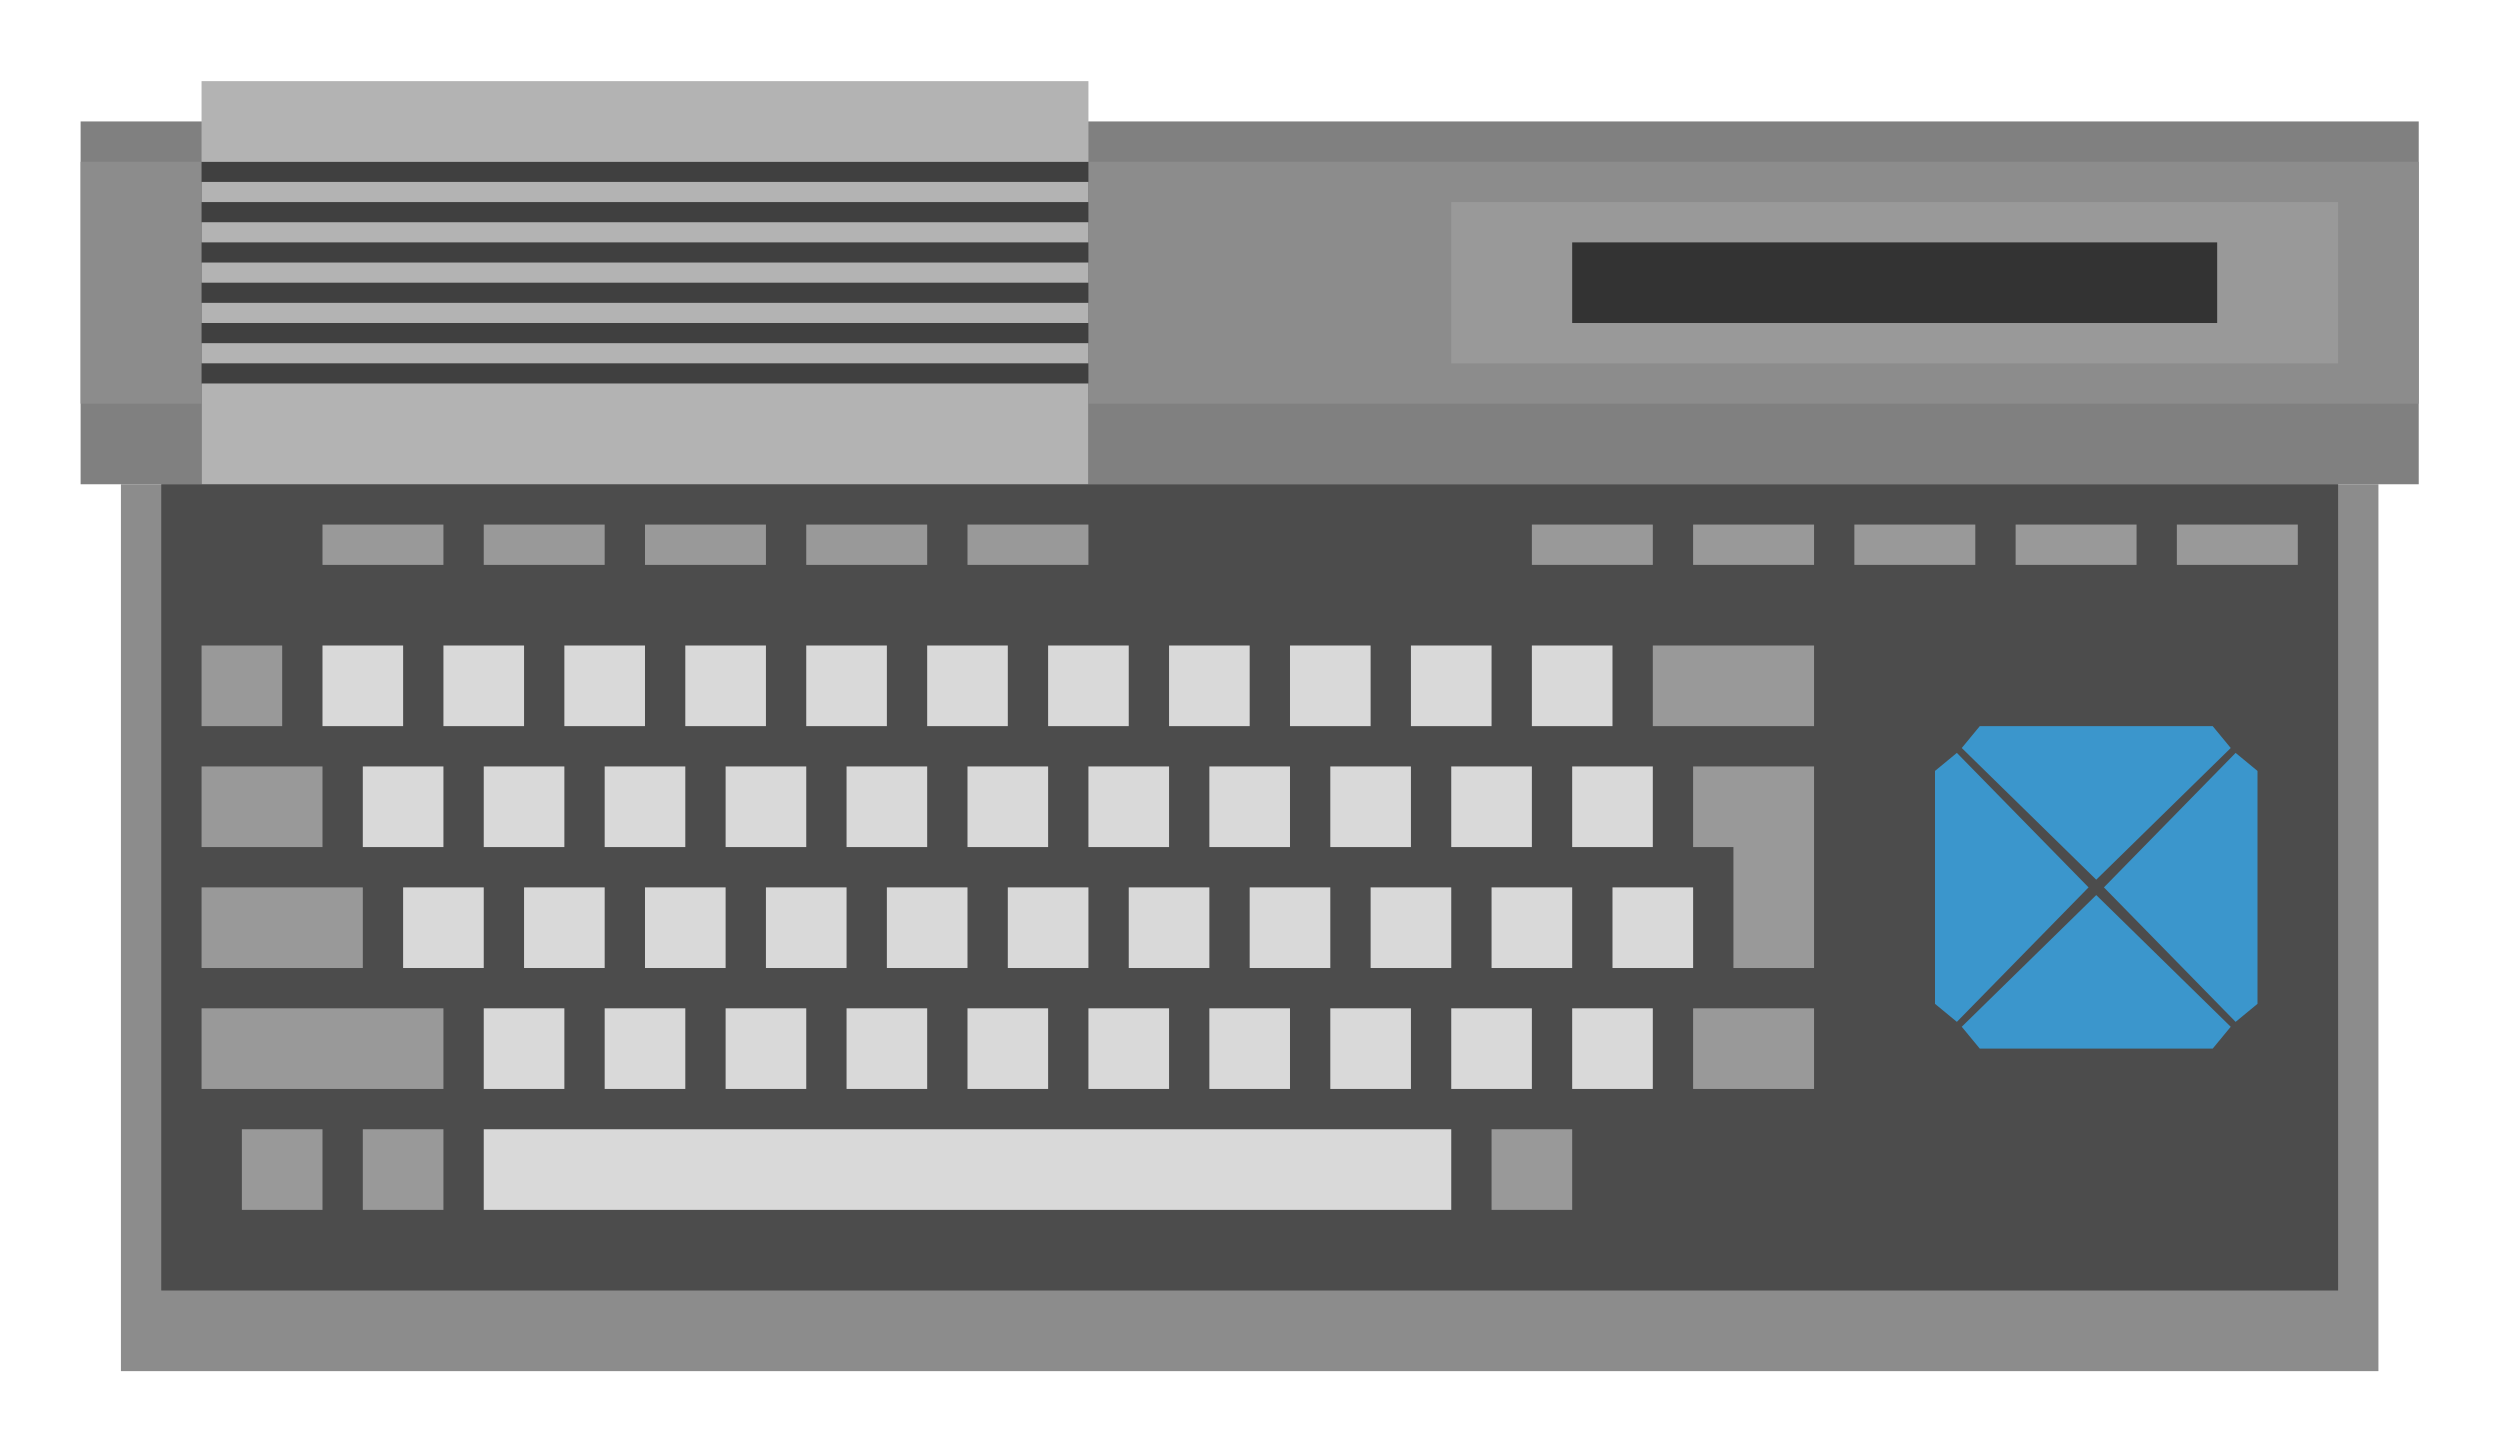 <?xml version="1.0" encoding="UTF-8" standalone="no"?>
<svg
   xmlns:dc="http://purl.org/dc/elements/1.1/"
   xmlns:cc="http://creativecommons.org/ns#"
   xmlns:rdf="http://www.w3.org/1999/02/22-rdf-syntax-ns#"
   xmlns:svg="http://www.w3.org/2000/svg"
   xmlns="http://www.w3.org/2000/svg"
   viewBox="0 0 330.667 192"
   height="192"
   width="330.667"
   xml:space="preserve"
   id="svg2"
   version="1.1"><defs
     id="defs6"><clipPath
       id="clipPath18"
       clipPathUnits="userSpaceOnUse"><path
         id="path16"
         d="M 0,256 H 256 V 0 H 0 Z" /></clipPath><clipPath
       id="clipPath26"
       clipPathUnits="userSpaceOnUse"><path
         id="path24"
         d="M 4,200 H 252 V 56 H 4 Z" /></clipPath></defs><g
     transform="matrix(1.333,0,0,-1.333,-5.333,266.667)"
     id="g10"><g
       id="g12"><g
         clip-path="url(#clipPath18)"
         id="g14"><g
           id="g20"><g
             id="g22" /><g
             id="g34"><g
               style="opacity:0.5"
               id="g32"
               clip-path="url(#clipPath26)"><g
                 id="g30"
                 transform="translate(244,196)"><path
                   id="path28"
                   style="fill:#ffffff;fill-opacity:1;fill-rule:nonzero;stroke:none"
                   d="m 0,0 h -124 v 4 h -8 -88 -8 V 0 h -4 -8 v -8 -4 -24 -8 -8 h 4 v -80 -8 h 8 224 8 v 8 80 h 4 v 8 8 24 4 8 z" /></g></g></g></g></g></g><path
       id="path36"
       style="fill:#8c8c8c;fill-opacity:1;fill-rule:nonzero;stroke:none"
       d="M 240,64 H 16 v 88 h 224 z" /><path
       id="path38"
       style="fill:#808080;fill-opacity:1;fill-rule:nonzero;stroke:none"
       d="M 244,152 H 12 v 36 h 232 z" /><path
       id="path40"
       style="fill:#8c8c8c;fill-opacity:1;fill-rule:nonzero;stroke:none"
       d="M 244,160 H 12 v 24 h 232 z" /><path
       id="path42"
       style="fill:#999999;fill-opacity:1;fill-rule:nonzero;stroke:none"
       d="m 236,164 h -88 v 16 h 88 z" /><g
       transform="translate(222.818,176)"
       id="g44"><path
         id="path46"
         style="fill:#333333;fill-opacity:1;fill-rule:nonzero;stroke:none"
         d="m 0,0 h -61.637 -1.181 V -0.762 -7.238 -8 H -61.637 0 1.182 V -7.238 -0.762 0 Z" /></g><path
       id="path48"
       style="fill:#404040;fill-opacity:1;fill-rule:nonzero;stroke:none"
       d="M 112,152 H 24 v 32 h 88 z" /><path
       id="path50"
       style="fill:#b3b3b3;fill-opacity:1;fill-rule:nonzero;stroke:none"
       d="M 112,150 H 24 v 12 h 88 z" /><path
       id="path52"
       style="fill:#b3b3b3;fill-opacity:1;fill-rule:nonzero;stroke:none"
       d="M 112,184 H 24 v 8 h 88 z" /><path
       id="path54"
       style="fill:#b3b3b3;fill-opacity:1;fill-rule:nonzero;stroke:none"
       d="M 112,180 H 24 v 2 h 88 z" /><path
       id="path56"
       style="fill:#b3b3b3;fill-opacity:1;fill-rule:nonzero;stroke:none"
       d="M 112,176 H 24 v 2 h 88 z" /><path
       id="path58"
       style="fill:#b3b3b3;fill-opacity:1;fill-rule:nonzero;stroke:none"
       d="M 112,172 H 24 v 2 h 88 z" /><path
       id="path60"
       style="fill:#b3b3b3;fill-opacity:1;fill-rule:nonzero;stroke:none"
       d="M 112,168 H 24 v 2 h 88 z" /><path
       id="path62"
       style="fill:#b3b3b3;fill-opacity:1;fill-rule:nonzero;stroke:none"
       d="M 112,164 H 24 v 2 h 88 z" /><path
       id="path64"
       style="fill:#4c4c4c;fill-opacity:1;fill-rule:nonzero;stroke:none"
       d="M 236,72 H 20 v 80 h 216 z" /><path
       id="path66"
       style="fill:#999999;fill-opacity:1;fill-rule:nonzero;stroke:none"
       d="M 48,144 H 36 v 4 h 12 z" /><path
       id="path68"
       style="fill:#999999;fill-opacity:1;fill-rule:nonzero;stroke:none"
       d="M 64,144 H 52 v 4 h 12 z" /><path
       id="path70"
       style="fill:#999999;fill-opacity:1;fill-rule:nonzero;stroke:none"
       d="M 80,144 H 68 v 4 h 12 z" /><path
       id="path72"
       style="fill:#999999;fill-opacity:1;fill-rule:nonzero;stroke:none"
       d="M 96,144 H 84 v 4 h 12 z" /><path
       id="path74"
       style="fill:#999999;fill-opacity:1;fill-rule:nonzero;stroke:none"
       d="m 112,144 h -12 v 4 h 12 z" /><path
       id="path76"
       style="fill:#999999;fill-opacity:1;fill-rule:nonzero;stroke:none"
       d="m 168,144 h -12 v 4 h 12 z" /><path
       id="path78"
       style="fill:#999999;fill-opacity:1;fill-rule:nonzero;stroke:none"
       d="m 184,144 h -12 v 4 h 12 z" /><path
       id="path80"
       style="fill:#999999;fill-opacity:1;fill-rule:nonzero;stroke:none"
       d="m 232,144 h -12 v 4 h 12 z" /><path
       id="path82"
       style="fill:#999999;fill-opacity:1;fill-rule:nonzero;stroke:none"
       d="m 216,144 h -12 v 4 h 12 z" /><path
       id="path84"
       style="fill:#999999;fill-opacity:1;fill-rule:nonzero;stroke:none"
       d="m 200,144 h -12 v 4 h 12 z" /><g
       transform="translate(198.17,125.345)"
       id="g86"><path
         id="path88"
         style="fill:#3b96cc;fill-opacity:1;fill-rule:nonzero;stroke:none"
         d="M 0,0 -2.17,-1.79 V -24.899 L 0,-26.689 13.067,-13.345 Z" /></g><g
       transform="translate(225.83,98.655)"
       id="g90"><path
         id="path92"
         style="fill:#3b96cc;fill-opacity:1;fill-rule:nonzero;stroke:none"
         d="M 0,0 2.17,1.79 V 24.899 L 0,26.689 -13.067,13.345 Z" /></g><g
       transform="translate(225.345,125.83)"
       id="g94"><path
         id="path96"
         style="fill:#3b96cc;fill-opacity:1;fill-rule:nonzero;stroke:none"
         d="M 0,0 -1.79,2.17 H -24.899 L -26.689,0 -13.345,-13.067 Z" /></g><g
       transform="translate(198.655,98.17)"
       id="g98"><path
         id="path100"
         style="fill:#3b96cc;fill-opacity:1;fill-rule:nonzero;stroke:none"
         d="M 0,0 1.79,-2.17 H 24.899 L 26.689,0 13.345,13.067 Z" /></g><path
       id="path102"
       style="fill:#999999;fill-opacity:1;fill-rule:nonzero;stroke:none"
       d="m 32,128 h -8 v 8 h 8 z" /><path
       id="path104"
       style="fill:#d9d9d9;fill-opacity:1;fill-rule:nonzero;stroke:none"
       d="m 44,128 h -8 v 8 h 8 z" /><path
       id="path106"
       style="fill:#d9d9d9;fill-opacity:1;fill-rule:nonzero;stroke:none"
       d="m 56,128 h -8 v 8 h 8 z" /><path
       id="path108"
       style="fill:#d9d9d9;fill-opacity:1;fill-rule:nonzero;stroke:none"
       d="m 68,128 h -8 v 8 h 8 z" /><path
       id="path110"
       style="fill:#d9d9d9;fill-opacity:1;fill-rule:nonzero;stroke:none"
       d="m 80,128 h -8 v 8 h 8 z" /><path
       id="path112"
       style="fill:#d9d9d9;fill-opacity:1;fill-rule:nonzero;stroke:none"
       d="m 92,128 h -8 v 8 h 8 z" /><path
       id="path114"
       style="fill:#d9d9d9;fill-opacity:1;fill-rule:nonzero;stroke:none"
       d="m 104,128 h -8 v 8 h 8 z" /><path
       id="path116"
       style="fill:#d9d9d9;fill-opacity:1;fill-rule:nonzero;stroke:none"
       d="m 116,128 h -8 v 8 h 8 z" /><path
       id="path118"
       style="fill:#d9d9d9;fill-opacity:1;fill-rule:nonzero;stroke:none"
       d="m 128,128 h -8 v 8 h 8 z" /><path
       id="path120"
       style="fill:#d9d9d9;fill-opacity:1;fill-rule:nonzero;stroke:none"
       d="m 140,128 h -8 v 8 h 8 z" /><path
       id="path122"
       style="fill:#d9d9d9;fill-opacity:1;fill-rule:nonzero;stroke:none"
       d="m 152,128 h -8 v 8 h 8 z" /><path
       id="path124"
       style="fill:#d9d9d9;fill-opacity:1;fill-rule:nonzero;stroke:none"
       d="m 164,128 h -8 v 8 h 8 z" /><path
       id="path126"
       style="fill:#d9d9d9;fill-opacity:1;fill-rule:nonzero;stroke:none"
       d="m 48,116 h -8 v 8 h 8 z" /><path
       id="path128"
       style="fill:#999999;fill-opacity:1;fill-rule:nonzero;stroke:none"
       d="M 36,116 H 24 v 8 h 12 z" /><path
       id="path130"
       style="fill:#999999;fill-opacity:1;fill-rule:nonzero;stroke:none"
       d="M 40,104 H 24 v 8 h 16 z" /><path
       id="path132"
       style="fill:#999999;fill-opacity:1;fill-rule:nonzero;stroke:none"
       d="M 48,92 H 24 v 8 h 24 z" /><path
       id="path134"
       style="fill:#d9d9d9;fill-opacity:1;fill-rule:nonzero;stroke:none"
       d="m 60,116 h -8 v 8 h 8 z" /><path
       id="path136"
       style="fill:#d9d9d9;fill-opacity:1;fill-rule:nonzero;stroke:none"
       d="m 72,116 h -8 v 8 h 8 z" /><path
       id="path138"
       style="fill:#d9d9d9;fill-opacity:1;fill-rule:nonzero;stroke:none"
       d="m 84,116 h -8 v 8 h 8 z" /><path
       id="path140"
       style="fill:#d9d9d9;fill-opacity:1;fill-rule:nonzero;stroke:none"
       d="m 96,116 h -8 v 8 h 8 z" /><path
       id="path142"
       style="fill:#d9d9d9;fill-opacity:1;fill-rule:nonzero;stroke:none"
       d="m 108,116 h -8 v 8 h 8 z" /><path
       id="path144"
       style="fill:#d9d9d9;fill-opacity:1;fill-rule:nonzero;stroke:none"
       d="m 120,116 h -8 v 8 h 8 z" /><path
       id="path146"
       style="fill:#d9d9d9;fill-opacity:1;fill-rule:nonzero;stroke:none"
       d="m 132,116 h -8 v 8 h 8 z" /><path
       id="path148"
       style="fill:#d9d9d9;fill-opacity:1;fill-rule:nonzero;stroke:none"
       d="m 144,116 h -8 v 8 h 8 z" /><path
       id="path150"
       style="fill:#d9d9d9;fill-opacity:1;fill-rule:nonzero;stroke:none"
       d="m 156,116 h -8 v 8 h 8 z" /><path
       id="path152"
       style="fill:#d9d9d9;fill-opacity:1;fill-rule:nonzero;stroke:none"
       d="m 168,116 h -8 v 8 h 8 z" /><path
       id="path154"
       style="fill:#d9d9d9;fill-opacity:1;fill-rule:nonzero;stroke:none"
       d="m 60,92 h -8 v 8 h 8 z" /><path
       id="path156"
       style="fill:#d9d9d9;fill-opacity:1;fill-rule:nonzero;stroke:none"
       d="M 148,80 H 52 v 8 h 96 z" /><path
       id="path158"
       style="fill:#d9d9d9;fill-opacity:1;fill-rule:nonzero;stroke:none"
       d="m 72,92 h -8 v 8 h 8 z" /><path
       id="path160"
       style="fill:#d9d9d9;fill-opacity:1;fill-rule:nonzero;stroke:none"
       d="m 84,92 h -8 v 8 h 8 z" /><path
       id="path162"
       style="fill:#d9d9d9;fill-opacity:1;fill-rule:nonzero;stroke:none"
       d="m 96,92 h -8 v 8 h 8 z" /><path
       id="path164"
       style="fill:#d9d9d9;fill-opacity:1;fill-rule:nonzero;stroke:none"
       d="m 108,92 h -8 v 8 h 8 z" /><path
       id="path166"
       style="fill:#d9d9d9;fill-opacity:1;fill-rule:nonzero;stroke:none"
       d="m 120,92 h -8 v 8 h 8 z" /><path
       id="path168"
       style="fill:#d9d9d9;fill-opacity:1;fill-rule:nonzero;stroke:none"
       d="m 132,92 h -8 v 8 h 8 z" /><path
       id="path170"
       style="fill:#d9d9d9;fill-opacity:1;fill-rule:nonzero;stroke:none"
       d="m 144,92 h -8 v 8 h 8 z" /><path
       id="path172"
       style="fill:#d9d9d9;fill-opacity:1;fill-rule:nonzero;stroke:none"
       d="m 156,92 h -8 v 8 h 8 z" /><path
       id="path174"
       style="fill:#d9d9d9;fill-opacity:1;fill-rule:nonzero;stroke:none"
       d="m 168,92 h -8 v 8 h 8 z" /><path
       id="path176"
       style="fill:#d9d9d9;fill-opacity:1;fill-rule:nonzero;stroke:none"
       d="m 52,104 h -8 v 8 h 8 z" /><path
       id="path178"
       style="fill:#d9d9d9;fill-opacity:1;fill-rule:nonzero;stroke:none"
       d="m 64,104 h -8 v 8 h 8 z" /><path
       id="path180"
       style="fill:#d9d9d9;fill-opacity:1;fill-rule:nonzero;stroke:none"
       d="m 76,104 h -8 v 8 h 8 z" /><path
       id="path182"
       style="fill:#d9d9d9;fill-opacity:1;fill-rule:nonzero;stroke:none"
       d="m 88,104 h -8 v 8 h 8 z" /><path
       id="path184"
       style="fill:#d9d9d9;fill-opacity:1;fill-rule:nonzero;stroke:none"
       d="m 100,104 h -8 v 8 h 8 z" /><path
       id="path186"
       style="fill:#d9d9d9;fill-opacity:1;fill-rule:nonzero;stroke:none"
       d="m 112,104 h -8 v 8 h 8 z" /><path
       id="path188"
       style="fill:#d9d9d9;fill-opacity:1;fill-rule:nonzero;stroke:none"
       d="m 124,104 h -8 v 8 h 8 z" /><path
       id="path190"
       style="fill:#d9d9d9;fill-opacity:1;fill-rule:nonzero;stroke:none"
       d="m 136,104 h -8 v 8 h 8 z" /><path
       id="path192"
       style="fill:#d9d9d9;fill-opacity:1;fill-rule:nonzero;stroke:none"
       d="m 148,104 h -8 v 8 h 8 z" /><path
       id="path194"
       style="fill:#d9d9d9;fill-opacity:1;fill-rule:nonzero;stroke:none"
       d="m 160,104 h -8 v 8 h 8 z" /><path
       id="path196"
       style="fill:#999999;fill-opacity:1;fill-rule:nonzero;stroke:none"
       d="m 160,80 h -8 v 8 h 8 z" /><path
       id="path198"
       style="fill:#999999;fill-opacity:1;fill-rule:nonzero;stroke:none"
       d="m 48,80 h -8 v 8 h 8 z" /><path
       id="path200"
       style="fill:#999999;fill-opacity:1;fill-rule:nonzero;stroke:none"
       d="m 36,80 h -8 v 8 h 8 z" /><path
       id="path202"
       style="fill:#d9d9d9;fill-opacity:1;fill-rule:nonzero;stroke:none"
       d="m 172,104 h -8 v 8 h 8 z" /><path
       id="path204"
       style="fill:#999999;fill-opacity:1;fill-rule:nonzero;stroke:none"
       d="m 184,128 h -16 v 8 h 16 z" /><path
       id="path206"
       style="fill:#999999;fill-opacity:1;fill-rule:nonzero;stroke:none"
       d="m 184,92 h -12 v 8 h 12 z" /><g
       transform="translate(172,124)"
       id="g208"><path
         id="path210"
         style="fill:#999999;fill-opacity:1;fill-rule:nonzero;stroke:none"
         d="m 0,0 v -8 h 4 v -12 h 8 v 12 4 4 z" /></g></g></svg>